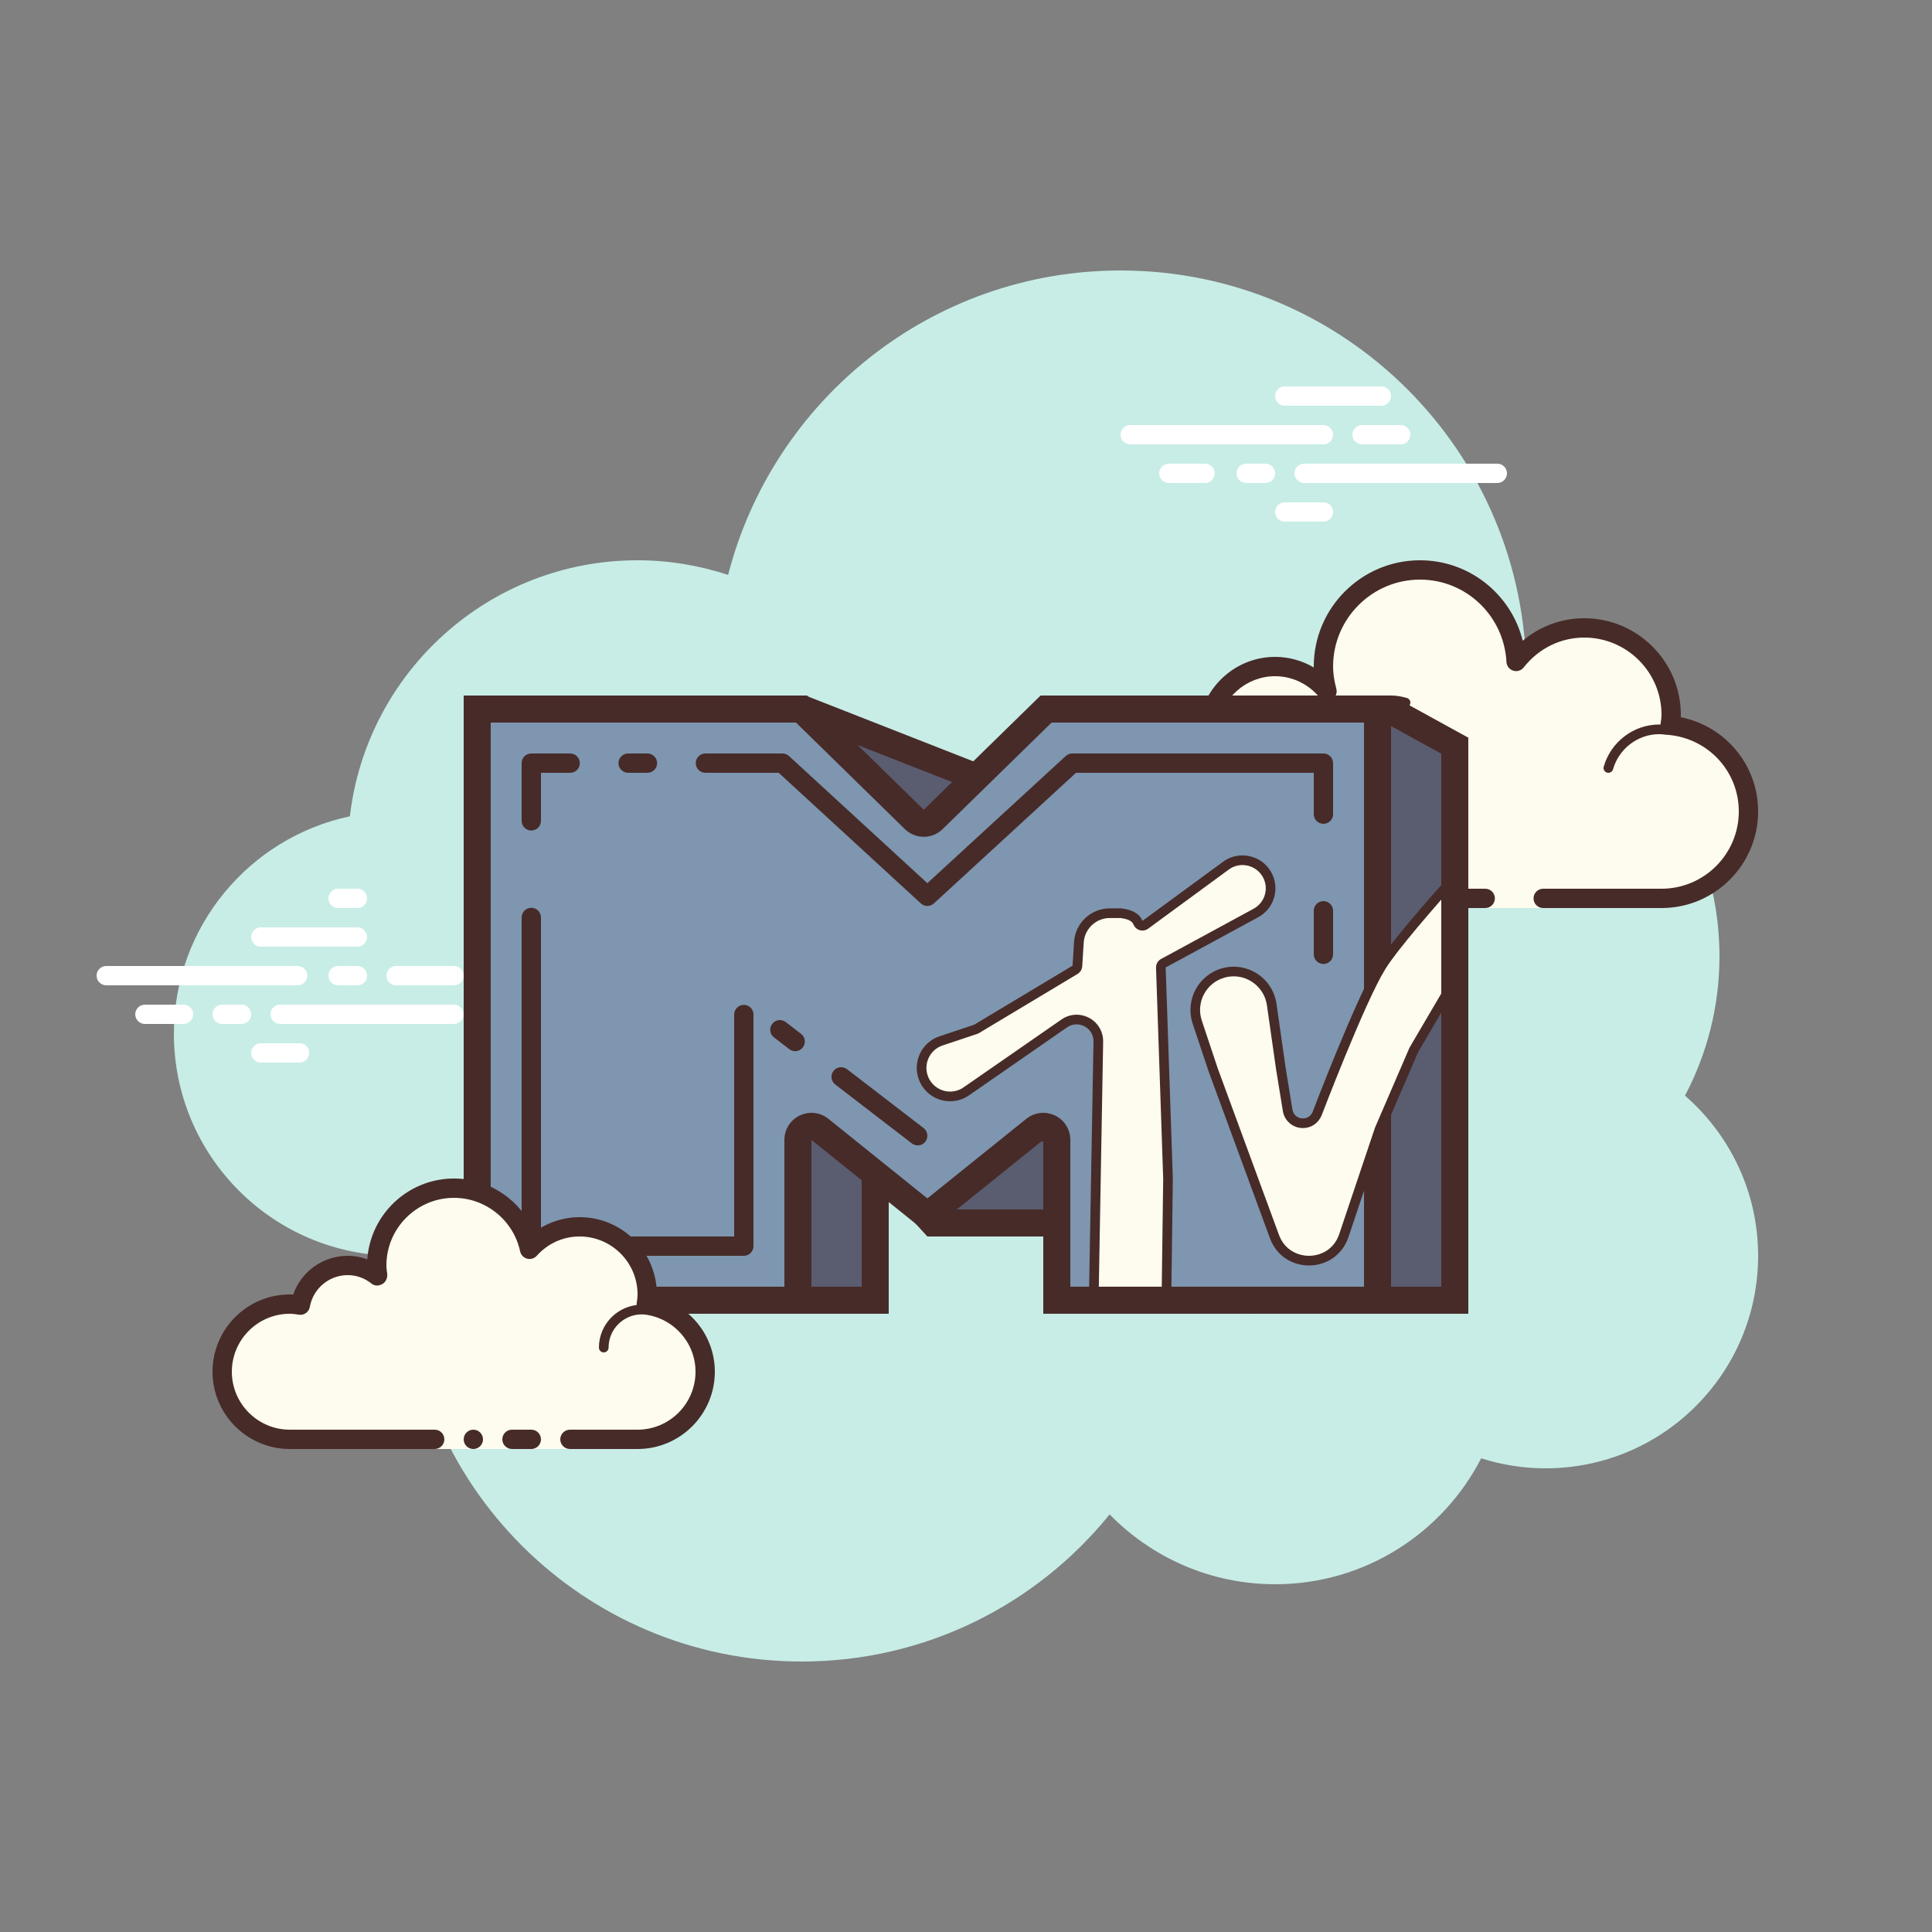 <svg xmlns="http://www.w3.org/2000/svg"  viewBox="0 0 100 100" width="32px" height="32px"><rect x="0" y="0" width="100" height="100" fill="#808080" stroke="none"/><path fill="#c7ede6" d="M87.215,56.71C88.35,54.555,89,52.105,89,49.5c0-6.621-4.159-12.257-10.001-14.478	C78.999,35.015,79,35.008,79,35c0-11.598-9.402-21-21-21c-9.784,0-17.981,6.701-20.313,15.757C36.211,29.272,34.638,29,33,29	c-7.692,0-14.023,5.793-14.89,13.252C12.906,43.353,9,47.969,9,53.5C9,59.851,14.149,65,20.5,65c0.177,0,0.352-0.012,0.526-0.022	C21.022,65.153,21,65.324,21,65.5C21,76.822,30.178,86,41.5,86c6.437,0,12.175-2.972,15.934-7.614C59.612,80.611,62.64,82,66,82	c4.65,0,8.674-2.65,10.666-6.518C77.718,75.817,78.837,76,80,76c6.075,0,11-4.925,11-11C91,61.689,89.53,58.727,87.215,56.71z"/><path fill="#fdfcef" d="M79.875,46.5c0,0,3.64,0,6.125,0s4.5-2.015,4.5-4.5c0-2.333-1.782-4.229-4.055-4.455 C86.467,37.364,86.5,37.187,86.5,37c0-2.485-2.015-4.5-4.5-4.5c-1.438,0-2.703,0.686-3.527,1.736 C78.333,31.6,76.171,29.5,73.5,29.5c-2.761,0-5,2.239-5,5c0,0.446,0.077,0.87,0.187,1.282C68.045,35.005,67.086,34.5,66,34.5 c-1.781,0-3.234,1.335-3.455,3.055C62.364,37.533,62.187,37.5,62,37.5c-2.485,0-4.5,2.015-4.5,4.5s2.015,4.5,4.5,4.5s9.5,0,9.5,0 h5.375V47h3V46.5z"/><path fill="#472b29" d="M73.5,29c-3.033,0-5.5,2.467-5.5,5.5c0,0.016,0,0.031,0,0.047C67.398,34.192,66.71,34,66,34 c-1.831,0-3.411,1.261-3.858,3.005C62.095,37.002,62.048,37,62,37c-2.757,0-5,2.243-5,5s2.243,5,5,5h14.875 c0.276,0,0.5-0.224,0.5-0.5s-0.224-0.5-0.5-0.5H62c-2.206,0-4-1.794-4-4s1.794-4,4-4c0.117,0,0.23,0.017,0.343,0.032l0.141,0.019 c0.021,0.003,0.041,0.004,0.062,0.004c0.246,0,0.462-0.185,0.495-0.437C63.232,36.125,64.504,35,66,35 c0.885,0,1.723,0.401,2.301,1.1c0.098,0.118,0.241,0.182,0.386,0.182c0.078,0,0.156-0.018,0.228-0.056 c0.209-0.107,0.314-0.346,0.254-0.573C69.054,35.218,69,34.852,69,34.5c0-2.481,2.019-4.5,4.5-4.5c2.381,0,4.347,1.872,4.474,4.263 c0.011,0.208,0.15,0.387,0.349,0.45c0.05,0.016,0.101,0.024,0.152,0.024c0.15,0,0.296-0.069,0.392-0.192 C79.638,33.563,80.779,33,82,33c2.206,0,4,1.794,4,4c0,0.117-0.017,0.23-0.032,0.343l-0.019,0.141 c-0.016,0.134,0.022,0.268,0.106,0.373c0.084,0.105,0.207,0.172,0.34,0.185C88.451,38.247,90,39.949,90,42c0,2.206-1.794,4-4,4 h-6.125c-0.276,0-0.5,0.224-0.5,0.5s0.224,0.5,0.5,0.5H86c2.757,0,5-2.243,5-5c0-2.397-1.689-4.413-4.003-4.877 C86.999,37.082,87,37.041,87,37c0-2.757-2.243-5-5-5c-1.176,0-2.293,0.416-3.183,1.164C78.219,30.76,76.055,29,73.5,29L73.5,29z"/><path fill="#472b29" d="M72,36c-1.403,0-2.609,0.999-2.913,2.341C68.72,38.119,68.301,38,67.875,38 c-1.202,0-2.198,0.897-2.353,2.068C65.319,40.022,65.126,40,64.938,40c-1.529,0-2.811,1.2-2.918,2.732 C62.01,42.87,62.114,42.99,62.251,43c0.006,0,0.012,0,0.018,0c0.13,0,0.24-0.101,0.249-0.232c0.089-1.271,1.151-2.268,2.419-2.268 c0.229,0,0.47,0.042,0.738,0.127c0.022,0.007,0.045,0.01,0.067,0.01c0.055,0,0.11-0.02,0.156-0.054 C65.962,40.537,66,40.455,66,40.375c0-1.034,0.841-1.875,1.875-1.875c0.447,0,0.885,0.168,1.231,0.473 c0.047,0.041,0.106,0.063,0.165,0.063c0.032,0,0.063-0.006,0.093-0.019c0.088-0.035,0.148-0.117,0.155-0.212 C69.623,37.512,70.712,36.5,72,36.5c0.208,0,0.425,0.034,0.682,0.107c0.023,0.007,0.047,0.01,0.07,0.01 c0.109,0,0.207-0.073,0.239-0.182c0.038-0.133-0.039-0.271-0.172-0.309C72.517,36.04,72.256,36,72,36L72,36z"/><path fill="#472b29" d="M85.883,37.5c-1.326,0-2.508,0.897-2.874,2.182c-0.038,0.133,0.039,0.271,0.172,0.309 C83.205,39.997,83.228,40,83.25,40c0.109,0,0.209-0.072,0.24-0.182C83.795,38.748,84.779,38,85.883,38 c0.117,0,0.23,0.014,0.342,0.029c0.012,0.002,0.023,0.003,0.035,0.003c0.121,0,0.229-0.092,0.246-0.217 c0.019-0.137-0.077-0.263-0.214-0.281C86.158,37.516,86.022,37.5,85.883,37.5L85.883,37.5z"/><path fill="#fff" d="M15.405,51H5.5C5.224,51,5,50.776,5,50.5S5.224,50,5.5,50h9.905c0.276,0,0.5,0.224,0.5,0.5 S15.682,51,15.405,51z"/><path fill="#fff" d="M18.5,51h-1c-0.276,0-0.5-0.224-0.5-0.5s0.224-0.5,0.5-0.5h1c0.276,0,0.5,0.224,0.5,0.5 S18.777,51,18.5,51z"/><path fill="#fff" d="M23.491,53H14.5c-0.276,0-0.5-0.224-0.5-0.5s0.224-0.5,0.5-0.5h8.991c0.276,0,0.5,0.224,0.5,0.5 S23.767,53,23.491,53z"/><path fill="#fff" d="M12.5,53h-1c-0.276,0-0.5-0.224-0.5-0.5s0.224-0.5,0.5-0.5h1c0.276,0,0.5,0.224,0.5,0.5 S12.777,53,12.5,53z"/><path fill="#fff" d="M9.5,53h-2C7.224,53,7,52.776,7,52.5S7.224,52,7.5,52h2c0.276,0,0.5,0.224,0.5,0.5S9.777,53,9.5,53z"/><path fill="#fff" d="M15.5,55h-2c-0.276,0-0.5-0.224-0.5-0.5s0.224-0.5,0.5-0.5h2c0.276,0,0.5,0.224,0.5,0.5 S15.776,55,15.5,55z"/><path fill="#fff" d="M18.5,46c-0.177,0-0.823,0-1,0c-0.276,0-0.5,0.224-0.5,0.5c0,0.276,0.224,0.5,0.5,0.5 c0.177,0,0.823,0,1,0c0.276,0,0.5-0.224,0.5-0.5C19,46.224,18.776,46,18.5,46z"/><path fill="#fff" d="M18.5,48c-0.177,0-4.823,0-5,0c-0.276,0-0.5,0.224-0.5,0.5c0,0.276,0.224,0.5,0.5,0.5 c0.177,0,4.823,0,5,0c0.276,0,0.5-0.224,0.5-0.5C19,48.224,18.776,48,18.5,48z"/><path fill="#fff" d="M23.5,50c-0.177,0-2.823,0-3,0c-0.276,0-0.5,0.224-0.5,0.5c0,0.276,0.224,0.5,0.5,0.5 c0.177,0,2.823,0,3,0c0.276,0,0.5-0.224,0.5-0.5C24,50.224,23.776,50,23.5,50z"/><path fill="#fff" d="M68.5,23h-10c-0.276,0-0.5-0.224-0.5-0.5s0.224-0.5,0.5-0.5h10c0.276,0,0.5,0.224,0.5,0.5 S68.776,23,68.5,23z"/><path fill="#fff" d="M72.5,23h-2c-0.276,0-0.5-0.224-0.5-0.5s0.224-0.5,0.5-0.5h2c0.276,0,0.5,0.224,0.5,0.5 S72.776,23,72.5,23z"/><path fill="#fff" d="M77.5,25h-10c-0.276,0-0.5-0.224-0.5-0.5s0.224-0.5,0.5-0.5h10c0.276,0,0.5,0.224,0.5,0.5 S77.777,25,77.5,25z"/><path fill="#fff" d="M65.5,25h-1c-0.276,0-0.5-0.224-0.5-0.5s0.224-0.5,0.5-0.5h1c0.276,0,0.5,0.224,0.5,0.5 S65.776,25,65.5,25z"/><path fill="#fff" d="M62.375,25H60.5c-0.276,0-0.5-0.224-0.5-0.5s0.224-0.5,0.5-0.5h1.875c0.276,0,0.5,0.224,0.5,0.5 S62.651,25,62.375,25z"/><path fill="#fff" d="M71.5,21h-5c-0.276,0-0.5-0.224-0.5-0.5s0.224-0.5,0.5-0.5h5c0.276,0,0.5,0.224,0.5,0.5 S71.777,21,71.5,21z"/><path fill="#fff" d="M68.5,27h-2c-0.276,0-0.5-0.224-0.5-0.5s0.224-0.5,0.5-0.5h2c0.276,0,0.5,0.224,0.5,0.5 S68.776,27,68.5,27z"/><g><polygon fill="#5a5c70" points="48.308,63.3 44.085,58.685 55.305,58.347 55.342,63.3"/><path fill="#472b29" d="M54.611,59.068l0.026,3.532h-6.02l-2.984-3.262L54.611,59.068 M56,57.625l-13.462,0.405L48,64 h8.047L56,57.625L56,57.625z"/></g><g><polygon fill="#5a5c70" points="40.952,67.3 40.937,55.735 45.3,59.188 45.3,67.3"/><path fill="#472b29" d="M41.639,57.183l2.961,2.343V66.6h-2.949L41.639,57.183 M40.236,54.287L40.253,68H46v-9.151 L40.236,54.287L40.236,54.287z"/></g><g><polygon fill="#5a5c70" points="42.393,49.548 42.393,37.026 50.989,40.398 50.916,49.548"/><path fill="#472b29" d="M43.092,38.053l7.192,2.822l-0.063,7.974h-7.129V38.053 M41.692,36v14.248h9.918l0.082-10.325 L41.692,36L41.692,36z"/></g><g><polygon fill="#5a5c70" points="69.585,67.3 69.585,36.7 71.85,36.7 75.3,38.596 75.3,67.3"/><path fill="#472b29" d="M71.67,37.4l2.93,1.61V66.6h-4.315V37.4H71.67 M72.029,36h-3.144v32H76V38.182L72.029,36L72.029,36z"/></g><g><path fill="#7e96af" d="M54.7,67.3V59c0-0.27-0.155-0.515-0.398-0.631C54.206,58.322,54.103,58.3,54,58.3 c-0.157,0-0.312,0.053-0.439,0.154L48,62.928l-5.561-4.474C42.312,58.353,42.157,58.3,42,58.3c-0.103,0-0.206,0.022-0.302,0.069 C41.455,58.485,41.3,58.73,41.3,59v8.3H24.7V36.7h16.787l5.836,5.713c0.136,0.134,0.313,0.2,0.49,0.2 c0.177,0,0.354-0.066,0.489-0.199l5.844-5.714H71.3v30.6H54.7z"/><path fill="#472b29" d="M70.6,37.4v29.2H55.4V59c0-0.539-0.309-1.03-0.795-1.263C54.412,57.645,54.206,57.6,54,57.6 c-0.313,0-0.624,0.105-0.878,0.309L48,62.029l-5.123-4.12C42.624,57.705,42.313,57.6,42,57.6c-0.205,0-0.412,0.045-0.605,0.137 C40.909,57.97,40.6,58.461,40.6,59v7.6H25.4V37.4h15.801l5.632,5.513c0.272,0.266,0.626,0.4,0.979,0.4 c0.353,0,0.707-0.133,0.979-0.399l5.64-5.514H70.6 M72,36H53.861l-6.048,5.913L41.772,36H24v32h18v-9l6,4.826L54,59v9h18V36L72,36z"/></g><g><path fill="#fdfcee" d="M56.604,67.75l0.244-13.833c0.005-0.306-0.108-0.591-0.318-0.806 c-0.212-0.216-0.507-0.34-0.808-0.34c-0.227,0-0.447,0.07-0.637,0.202l-5.069,3.514c-0.248,0.172-0.538,0.263-0.837,0.263 c-0.575,0-1.102-0.336-1.342-0.856c-0.176-0.381-0.181-0.819-0.015-1.204c0.166-0.385,0.49-0.681,0.887-0.813l1.787-0.596 l5.147-3.081c0.071-0.043,0.116-0.117,0.121-0.199l0.077-1.228c0.053-0.844,0.756-1.505,1.602-1.505h0.597 c0.466,0.061,0.756,0.221,0.856,0.487c0.027,0.073,0.087,0.129,0.163,0.151c0.023,0.007,0.047,0.011,0.071,0.011 c0.053,0,0.104-0.017,0.148-0.049l4.175-3.062c0.251-0.184,0.547-0.281,0.858-0.281c0.467,0,0.909,0.227,1.182,0.605 c0.244,0.339,0.33,0.767,0.237,1.174c-0.093,0.406-0.357,0.753-0.723,0.952l-4.79,2.601c-0.083,0.045-0.134,0.134-0.131,0.229 l0.371,10.938l-0.089,6.727H56.604z"/><path fill="#472b29" d="M64.311,44.775L64.311,44.775c0.387,0,0.753,0.187,0.979,0.501c0.202,0.28,0.273,0.634,0.196,0.971 c-0.077,0.337-0.295,0.624-0.599,0.789l-4.79,2.6c-0.166,0.09-0.268,0.267-0.261,0.456l0.371,10.914L60.12,67.5h-3.261l0.24-13.58 c0.006-0.372-0.132-0.721-0.39-0.984c-0.259-0.264-0.618-0.415-0.986-0.415c-0.278,0-0.547,0.085-0.779,0.246l-5.069,3.514 c-0.206,0.143-0.447,0.219-0.695,0.219c-0.478,0-0.915-0.28-1.115-0.712c-0.148-0.321-0.152-0.676-0.012-1 c0.14-0.324,0.402-0.564,0.737-0.676l1.787-0.596c0.035-0.012,0.068-0.027,0.099-0.046l5.098-3.059 c0.141-0.085,0.232-0.233,0.242-0.398l0.077-1.227c0.045-0.712,0.638-1.27,1.352-1.27h0.564c0.263,0.036,0.578,0.122,0.655,0.325 c0.055,0.146,0.175,0.259,0.325,0.303c0.047,0.014,0.095,0.021,0.143,0.021c0.105,0,0.209-0.033,0.296-0.097l4.174-3.061 C63.808,44.856,64.054,44.775,64.311,44.775 M64.311,44.275c-0.35,0-0.702,0.107-1.006,0.33l-4.174,3.061 c-0.14-0.372-0.519-0.577-1.09-0.649h-0.597c-0.979,0-1.79,0.761-1.851,1.739l-0.077,1.227l-5.098,3.059l-1.787,0.596 c-0.975,0.325-1.452,1.426-1.021,2.359C47.905,56.638,48.533,57,49.179,57c0.337,0,0.678-0.099,0.98-0.308l5.069-3.514 c0.156-0.108,0.327-0.157,0.495-0.157c0.459,0,0.885,0.368,0.876,0.89L56.349,68h4.264l0.093-6.986l-0.371-10.938l4.79-2.6 c0.902-0.489,1.169-1.659,0.571-2.492v0C65.362,44.522,64.84,44.275,64.311,44.275L64.311,44.275z"/></g><g><path fill="#fdfcee" d="M67.75,65.25c-0.642,0-1.448-0.327-1.786-1.246l-3.17-8.621l-0.826-2.479 c-0.174-0.523-0.127-1.079,0.132-1.565s0.696-0.835,1.228-0.98c0.173-0.048,0.351-0.072,0.528-0.072 c0.982,0,1.827,0.734,1.966,1.708l0.475,3.325l0.351,2.151c0.064,0.395,0.389,0.67,0.791,0.67c0.321,0,0.6-0.184,0.729-0.479 c0.027-0.069,2.245-5.887,3.317-7.621c0.748-1.211,3.233-3.999,4.254-5.129l-0.082,5.206l-2.469,4.206l-1.775,4.106l-1.857,5.523 C69.235,64.909,68.413,65.25,67.75,65.25z"/><path fill="#472b29" d="M75.479,45.574l-0.07,4.472l-2.436,4.15c-0.01,0.018-0.02,0.036-0.028,0.055l-1.776,4.117 l-1.85,5.505C69.04,64.704,68.326,65,67.75,65c-0.557,0-1.257-0.285-1.551-1.083l-3.165-8.607l-0.829-2.486 c-0.152-0.457-0.111-0.943,0.116-1.369c0.227-0.425,0.608-0.73,1.073-0.857c0.152-0.042,0.308-0.063,0.463-0.063 c0.858,0,1.597,0.642,1.718,1.493l0.477,3.335l0.349,2.146c0.083,0.51,0.52,0.88,1.038,0.88c0.422,0,0.789-0.241,0.967-0.652 c0.022-0.058,2.232-5.853,3.292-7.568C72.343,49.126,74.314,46.875,75.479,45.574 M76,44.253c0,0-3.759,4.087-4.727,5.654 c-1.097,1.775-3.334,7.653-3.334,7.653c-0.098,0.224-0.299,0.33-0.499,0.33c-0.248,0-0.496-0.162-0.544-0.46l-0.349-2.146 l-0.475-3.325c-0.161-1.13-1.131-1.923-2.213-1.923c-0.196,0-0.396,0.026-0.595,0.081h0c-1.238,0.34-1.937,1.649-1.531,2.866 l0.829,2.486l3.17,8.621c0.347,0.943,1.184,1.411,2.02,1.411c0.858,0,1.715-0.492,2.043-1.468l1.85-5.505l1.761-4.078l2.503-4.264 L76,44.253L76,44.253z"/></g><g><path fill="#472b29" d="M38.5,65h-11c-0.276,0-0.5-0.224-0.5-0.5V47.488c0-0.276,0.224-0.5,0.5-0.5s0.5,0.224,0.5,0.5V64h10 V52.512c0-0.276,0.224-0.5,0.5-0.5s0.5,0.224,0.5,0.5V64.5C39,64.776,38.776,65,38.5,65z M47.5,59.286 c-0.106,0-0.213-0.034-0.304-0.104l-3.963-3.048c-0.219-0.169-0.26-0.482-0.092-0.701c0.168-0.219,0.482-0.26,0.701-0.092 l3.963,3.048c0.219,0.169,0.26,0.482,0.092,0.701C47.798,59.219,47.649,59.286,47.5,59.286z M41.158,54.409 c-0.106,0-0.213-0.034-0.304-0.104l-0.792-0.609c-0.219-0.168-0.26-0.482-0.092-0.701c0.168-0.22,0.482-0.26,0.701-0.092 l0.792,0.609c0.219,0.168,0.26,0.482,0.092,0.701C41.456,54.342,41.308,54.409,41.158,54.409z M68.5,49.895 c-0.276,0-0.5-0.224-0.5-0.5v-2.254c0-0.276,0.224-0.5,0.5-0.5s0.5,0.224,0.5,0.5v2.254C69,49.671,68.776,49.895,68.5,49.895z M48,46.892c-0.121,0-0.243-0.044-0.338-0.132L40.305,40h-3.793c-0.276,0-0.5-0.224-0.5-0.5s0.224-0.5,0.5-0.5H40.5 c0.125,0,0.246,0.047,0.338,0.132L48,45.713l7.162-6.581C55.254,39.047,55.375,39,55.5,39h13c0.276,0,0.5,0.224,0.5,0.5v2.641 c0,0.276-0.224,0.5-0.5,0.5s-0.5-0.224-0.5-0.5V40H55.695l-7.356,6.76C48.243,46.848,48.121,46.892,48,46.892z M27.5,42.988 c-0.276,0-0.5-0.224-0.5-0.5V39.5c0-0.276,0.224-0.5,0.5-0.5h2.012c0.276,0,0.5,0.224,0.5,0.5s-0.224,0.5-0.5,0.5H28v2.488 C28,42.765,27.776,42.988,27.5,42.988z M33.512,40h-1c-0.276,0-0.5-0.224-0.5-0.5s0.224-0.5,0.5-0.5h1c0.276,0,0.5,0.224,0.5,0.5 S33.788,40,33.512,40z"/></g><g><path fill="#472b29" d="M75.3,58.077c-0.387,0-0.7-0.313-0.7-0.7V39.224c0-0.387,0.313-0.7,0.7-0.7s0.7,0.313,0.7,0.7 v18.153C76,57.764,75.687,58.077,75.3,58.077z"/></g><g><path fill="#472b29" d="M64.806,68h-9.428c-0.387,0-0.7-0.313-0.7-0.7s0.313-0.7,0.7-0.7h9.428c0.387,0,0.7,0.313,0.7,0.7 S65.192,68,64.806,68z"/></g><g><path fill="#fdfcef" d="M29.5,74.5c0,0,1.567,0,3.5,0s3.5-1.567,3.5-3.5c0-1.781-1.335-3.234-3.055-3.455 C33.473,67.366,33.5,67.187,33.5,67c0-1.933-1.567-3.5-3.5-3.5c-1.032,0-1.95,0.455-2.59,1.165 c-0.384-1.808-1.987-3.165-3.91-3.165c-2.209,0-4,1.791-4,4c0,0.191,0.03,0.374,0.056,0.558C19.128,65.714,18.592,65.5,18,65.5 c-1.228,0-2.245,0.887-2.455,2.055C15.366,67.527,15.187,67.5,15,67.5c-1.933,0-3.5,1.567-3.5,3.5s1.567,3.5,3.5,3.5s7.5,0,7.5,0 V75h7V74.5z"/><path fill="#472b29" d="M31.25,70C31.112,70,31,69.888,31,69.75c0-1.223,0.995-2.218,2.218-2.218 c0.034,0.009,0.737-0.001,1.244,0.136c0.133,0.036,0.212,0.173,0.176,0.306c-0.036,0.134-0.173,0.213-0.306,0.176 c-0.444-0.12-1.1-0.12-1.113-0.118c-0.948,0-1.719,0.771-1.719,1.718C31.5,69.888,31.388,70,31.25,70z"/><circle cx="24.5" cy="74.5" r=".5" fill="#472b29"/><path fill="#472b29" d="M33,75h-3.5c-0.276,0-0.5-0.224-0.5-0.5s0.224-0.5,0.5-0.5H33c1.654,0,3-1.346,3-3 c0-1.496-1.125-2.768-2.618-2.959c-0.134-0.018-0.255-0.088-0.336-0.196s-0.115-0.244-0.094-0.377C32.975,67.314,33,67.16,33,67 c0-1.654-1.346-3-3-3c-0.85,0-1.638,0.355-2.219,1c-0.125,0.139-0.321,0.198-0.5,0.148c-0.182-0.049-0.321-0.195-0.36-0.379 C26.58,63.165,25.141,62,23.5,62c-1.93,0-3.5,1.57-3.5,3.5c0,0.143,0.021,0.28,0.041,0.418c0.029,0.203-0.063,0.438-0.242,0.54 c-0.179,0.102-0.396,0.118-0.556-0.01C18.878,66.155,18.449,66,18,66c-0.966,0-1.792,0.691-1.963,1.644 c-0.048,0.267-0.296,0.446-0.569,0.405C15.314,68.025,15.16,68,15,68c-1.654,0-3,1.346-3,3s1.346,3,3,3h7.5 c0.276,0,0.5,0.224,0.5,0.5S22.776,75,22.5,75H15c-2.206,0-4-1.794-4-4s1.794-4,4-4c0.059,0,0.116,0.002,0.174,0.006 C15.588,65.82,16.711,65,18,65c0.349,0,0.689,0.061,1.011,0.18C19.176,62.847,21.126,61,23.5,61c1.831,0,3.466,1.127,4.153,2.774 C28.333,63.276,29.155,63,30,63c2.206,0,4,1.794,4,4c0,0.048-0.001,0.095-0.004,0.142C35.739,67.59,37,69.169,37,71 C37,73.206,35.206,75,33,75z"/><path fill="#472b29" d="M27.5,74c-0.159,0-0.841,0-1,0c-0.276,0-0.5,0.224-0.5,0.5c0,0.276,0.224,0.5,0.5,0.5 c0.159,0,0.841,0,1,0c0.276,0,0.5-0.224,0.5-0.5C28,74.224,27.776,74,27.5,74z"/></g></svg>